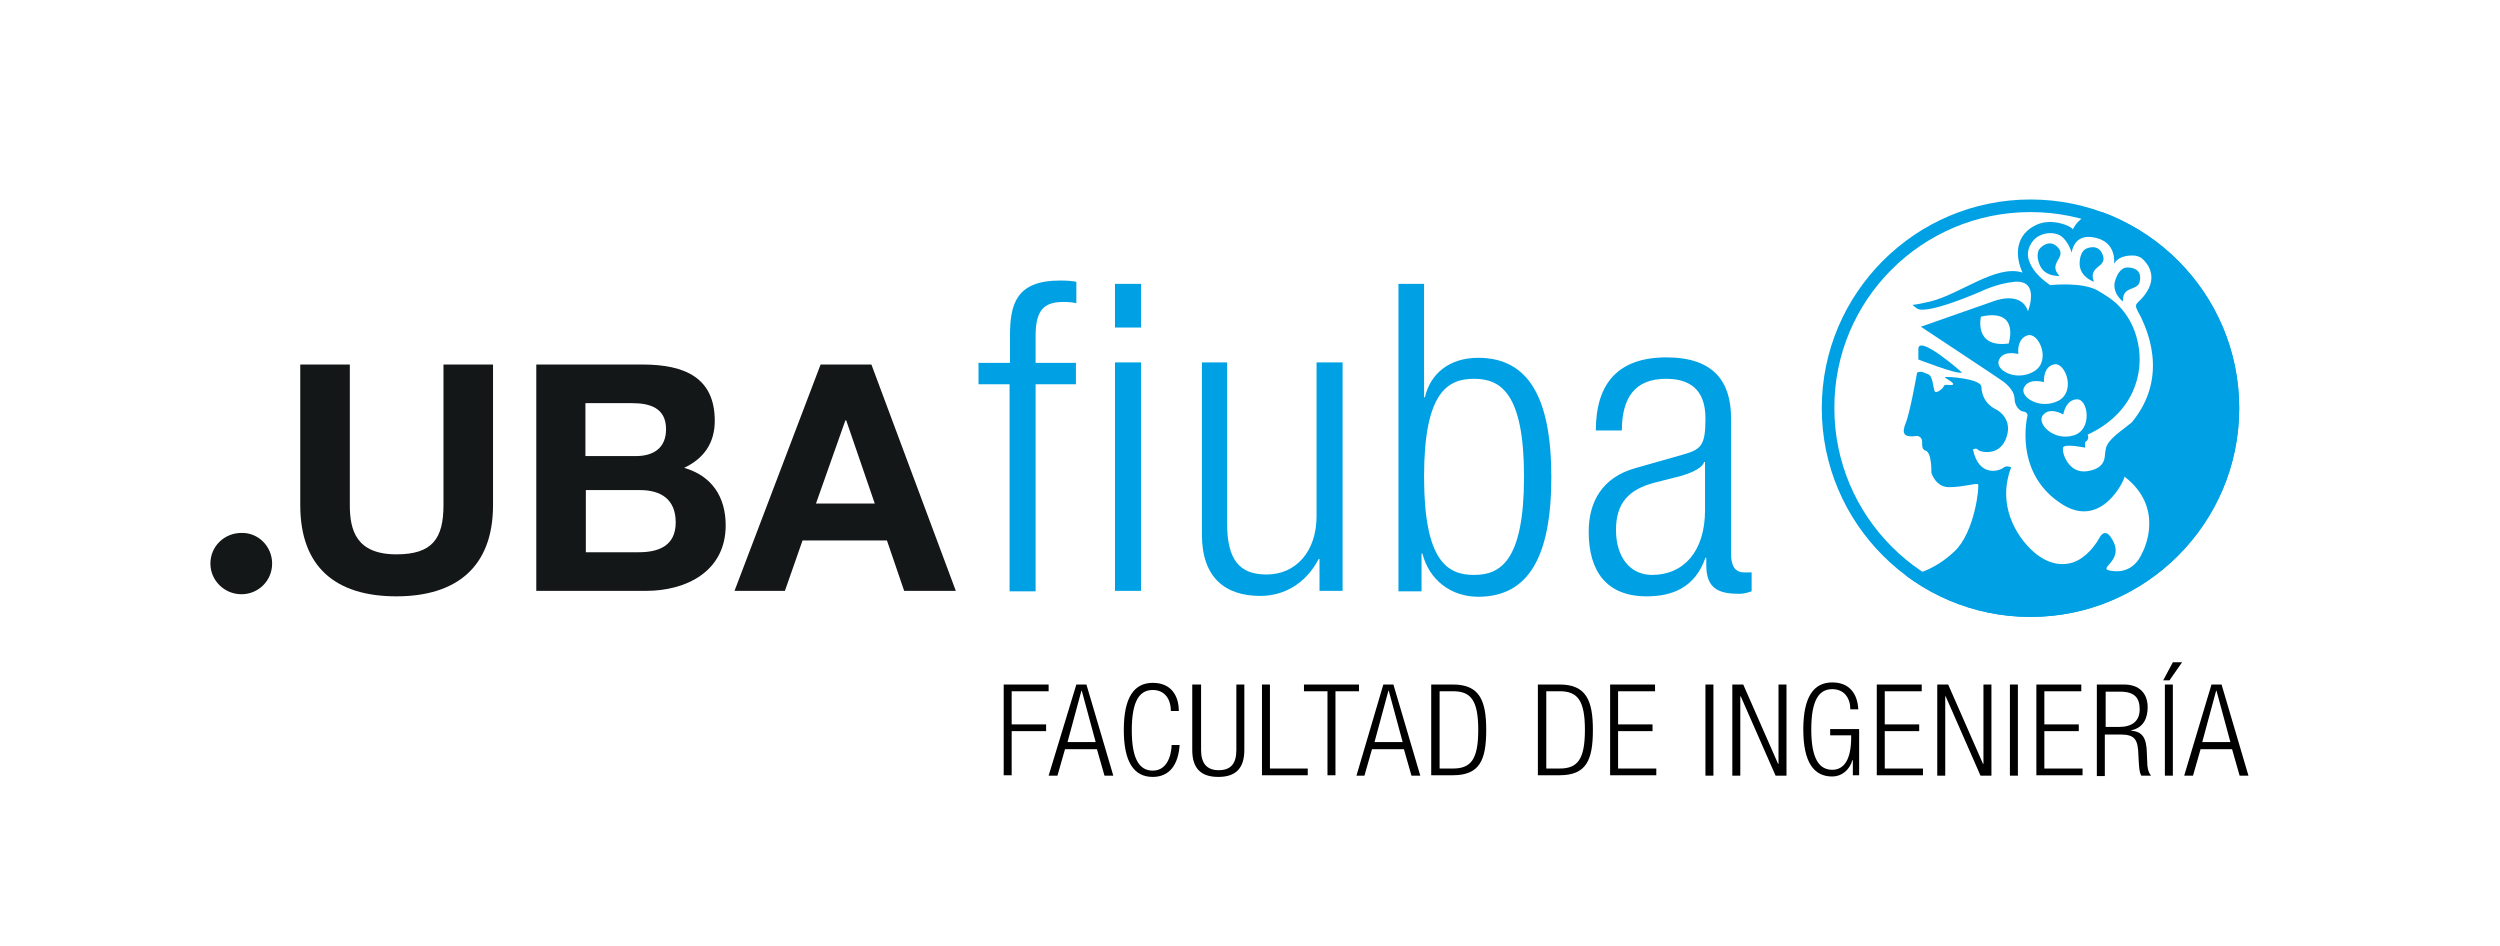 <?xml version="1.0" encoding="utf-8"?>
<!-- Generator: Adobe Illustrator 22.0.1, SVG Export Plug-In . SVG Version: 6.00 Build 0)  -->
<svg version="1.1" id="Capa_1" xmlns="http://www.w3.org/2000/svg" xmlns:xlink="http://www.w3.org/1999/xlink" x="0px" y="0px"
	 viewBox="0 0 595.3 225.3" style="enable-background:new 0 0 595.3 225.3;" xml:space="preserve">
<style type="text/css">
	.st0{fill:#00A1E4;}
	.st1{fill:#131718;}
	.st2{clip-path:url(#XMLID_3_);}
	.st3{clip-path:url(#XMLID_4_);}
	.st4{fill:#FFFFFF;}
	.st5{clip-path:url(#XMLID_5_);}
</style>
<g id="XMLID_7300_">
	<g id="XMLID_7675_">
		<path id="XMLID_7687_" class="st0" d="M240.5,91.5h-7.5v-5.1h7.5v-6.5c0-7.5,1.5-13.1,11.9-13.1c1.8,0,2.8,0.1,3.9,0.3v5.1
			c-0.9-0.2-1.8-0.3-3-0.3c-4.5,0-6.7,1.7-6.7,8v6.5h9.6v5.1h-9.6v49.3h-6.2V91.5z"/>
		<path id="XMLID_7684_" class="st0" d="M265.5,67.6h6.2V78h-6.2V67.6z M265.5,86.3h6.2v54.4h-6.2V86.3z"/>
		<path id="XMLID_7682_" class="st0" d="M286,86.3h6.2v38.3c0,8.8,3,12.2,9.4,12.2c7,0,11.9-5.5,11.9-13.9V86.3h6.2v54.4h-5.5v-7.6
			h-0.2c-3.1,6-8.4,8.8-13.9,8.8c-8.3,0-13.9-4.3-13.9-14.6V86.3z"/>
		<path id="XMLID_7679_" class="st0" d="M332.9,67.6h6.2v27h0.2c1.3-5.7,5.9-9.4,12.7-9.4c12,0,17.4,9.6,17.4,28.4
			c0,18.9-5.4,28.5-17.4,28.5c-6.5,0-11.7-4-13.3-10.3h-0.2v9h-5.5V67.6z M351,136.9c6.2,0,11.9-3.2,11.9-23.4
			c0-20.1-5.7-23.3-11.9-23.3c-6.3,0-11.9,3.2-11.9,23.3C339.1,133.7,344.7,136.9,351,136.9z"/>
		<path id="XMLID_7676_" class="st0" d="M380,102.5c0-11.2,5.3-17.4,16.8-17.4c11.3,0,15.4,5.8,15.4,14.5v32.2c0,3.1,1,4.5,3.2,4.5
			h1.7v4.5c-1.1,0.4-2.1,0.6-2.9,0.6c-4.8,0-7.9-1.1-7.9-6.8v-1.8h-0.2c-2.5,7.2-8,9.2-14,9.2c-9.5,0-13.8-5.9-13.8-15.4
			c0-7.2,3.3-12.9,11-15.1l11.6-3.3c4.3-1.2,5.2-2.3,5.2-8.6c0-7-3.9-9.4-9.4-9.4c-7.3,0-10.5,4.4-10.5,12.3H380z M406,110h-0.2
			c-0.6,1.8-4.1,3-6.6,3.6l-5.1,1.3c-6.2,1.6-9.3,4.8-9.3,11.3c0,6.4,3.3,10.7,8.6,10.7c7.5,0,12.6-5.6,12.6-15.4V110z"/>
	</g>
	<g id="XMLID_7665_">
		<path id="XMLID_7673_" class="st1" d="M117.4,120.3c0,14.6-8.6,21.7-23,21.7c-14.5,0-22.9-7-22.9-21.7V86.8h11.8v33.5
			c0,5.9,1.5,11.7,11.1,11.7c8.5,0,11.2-3.7,11.2-11.7V86.8h11.8V120.3z"/>
		<path id="XMLID_7669_" class="st1" d="M127.6,86.8h25.4c10.3,0,17.2,3.3,17.2,13.4c0,5.3-2.6,9-7.3,11.2c6.6,1.9,9.9,6.9,9.9,13.7
			c0,10.9-9.3,15.6-19,15.6h-26.1V86.8z M139.4,108.6h12c4.2,0,7.2-1.9,7.2-6.4c0-5.1-3.9-6.2-8.1-6.2h-11.1V108.6z M139.4,131.5
			h12.7c4.7,0,8.8-1.5,8.8-7.1c0-5.5-3.5-7.7-8.5-7.7h-12.9V131.5z"/>
		<path id="XMLID_7666_" class="st1" d="M195.4,86.8h12.1l20.1,53.9h-12.3l-4.1-12h-20.1l-4.2,12h-12L195.4,86.8z M194.3,119.9h14
			l-6.8-19.8h-0.2L194.3,119.9z"/>
	</g>
	<path id="XMLID_7664_" class="st1" d="M64.8,134.2c0,4.1-3.3,7.3-7.3,7.3c-4.1,0-7.4-3.3-7.4-7.3c0-4.1,3.3-7.3,7.4-7.3
		C61.5,126.8,64.8,130.1,64.8,134.2z"/>
	<g id="XMLID_7524_">
		<path id="XMLID_7662_" d="M239,163h10.7v1.6h-8.8v7.9h8.2v1.6h-8.2v10.5H239V163z"/>
		<path id="XMLID_7659_" d="M256.3,163h2.4l6.4,21.7h-2.1l-1.8-6.3h-7.6l-1.8,6.3h-2.1L256.3,163z M260.9,176.7l-3.3-12.2h-0.1
			l-3.3,12.2H260.9z"/>
		<path id="XMLID_7657_" d="M280.9,177.3c-0.3,4.9-2.5,7.7-6.4,7.7c-4.4,0-6.9-3.4-6.9-11.2s2.5-11.2,6.9-11.2
			c4.4,0,6.2,3.1,6.2,6.7h-1.9c0-2.9-1.5-5-4.3-5c-3.1,0-5,2.5-5,9.6c0,7,1.9,9.6,5,9.6c2.7,0,4.3-2.3,4.5-6.1H280.9z"/>
		<path id="XMLID_7655_" d="M284.1,163h1.9v15.6c0,3.2,1.4,4.8,4.2,4.8c2.9,0,4.2-1.6,4.2-4.8V163h1.9v15.6c0,4.5-2.2,6.4-6.2,6.4
			c-4,0-6.2-1.9-6.2-6.4V163z"/>
		<path id="XMLID_7653_" d="M300.5,163h1.9v20h9v1.6h-10.9V163z"/>
		<path id="XMLID_7651_" d="M316.1,164.6h-5.6V163h13.1v1.6h-5.6v20h-1.9V164.6z"/>
		<path id="XMLID_7648_" d="M329.4,163h2.4l6.4,21.7h-2.1l-1.8-6.3h-7.6l-1.8,6.3H323L329.4,163z M334,176.7l-3.3-12.2h-0.1
			l-3.3,12.2H334z"/>
		<path id="XMLID_7645_" d="M340.8,163h5.2c6.3,0,7.9,3.8,7.9,10.8c0,7.1-1.5,10.8-7.9,10.8h-5.2V163z M342.8,183h3.2
			c4.2,0,6-2.1,6-9.2c0-7.1-1.8-9.2-6-9.2h-3.2V183z"/>
		<path id="XMLID_7642_" d="M366.2,163h5.2c6.3,0,7.9,3.8,7.9,10.8c0,7.1-1.5,10.8-7.9,10.8h-5.2V163z M368.2,183h3.2
			c4.2,0,6-2.1,6-9.2c0-7.1-1.8-9.2-6-9.2h-3.2V183z"/>
		<path id="XMLID_7640_" d="M383.4,163h10.7v1.6h-8.8v7.9h8.2v1.6h-8.2v8.9h9.1v1.6h-11V163z"/>
		<path id="XMLID_7638_" d="M406.1,163h1.9v21.7h-1.9V163z"/>
		<path id="XMLID_7544_" d="M412.5,163h2.6l8.3,18.9h0.1V163h1.9v21.7h-2.6l-8.3-18.9h-0.1v18.9h-1.9V163z"/>
		<path id="XMLID_7542_" d="M435.8,175.2v-1.6h6.9v11h-1.5V181h-0.1c-0.7,2.4-2.6,3.9-4.8,3.9c-4.4,0-6.9-3.4-6.9-11.2
			s2.5-11.2,6.9-11.2c4.1,0,6,2.7,6.2,6.4h-1.9c0-2.6-1.4-4.8-4.3-4.8c-3.1,0-5,2.5-5,9.6c0,7,1.9,9.6,5,9.6c2.9,0,4.5-2.6,4.5-7.7
			v-0.5H435.8z"/>
		<path id="XMLID_7540_" d="M446.9,163h10.7v1.6h-8.8v7.9h8.2v1.6h-8.2v8.9h9.1v1.6h-11V163z"/>
		<path id="XMLID_7538_" d="M461.3,163h2.6l8.3,18.9h0.1V163h1.9v21.7h-2.6l-8.3-18.9h-0.1v18.9h-1.9V163z"/>
		<path id="XMLID_7536_" d="M478.6,163h1.9v21.7h-1.9V163z"/>
		<path id="XMLID_7534_" d="M484.9,163h10.7v1.6h-8.8v7.9h8.2v1.6h-8.2v8.9h9.1v1.6h-11V163z"/>
		<path id="XMLID_7531_" d="M499.3,163h6.5c3.6,0,5.6,2.1,5.6,5.4c0,2.6-1,4.9-3.9,5.5v0.1c2.7,0.2,3.6,1.8,3.7,5.1l0.1,2.4
			c0,1.2,0.2,2.3,0.9,3.2h-2.3c-0.5-0.8-0.5-1.9-0.6-3l-0.1-1.8c-0.1-3.8-0.8-5-4.3-5h-3.7v9.9h-1.9V163z M501.3,173.1h3.3
			c3.1,0,4.9-1.4,4.9-4.2c0-2.6-1.1-4.2-4.6-4.2h-3.5V173.1z"/>
		<path id="XMLID_7528_" d="M519.6,157.7l-3,4.3h-1.5l2.3-4.3H519.6z M515.5,163h1.9v21.7h-1.9V163z"/>
		<path id="XMLID_7525_" d="M526.6,163h2.4l6.4,21.7h-2.1l-1.8-6.3H524l-1.8,6.3h-2.1L526.6,163z M531.1,176.7l-3.3-12.2h-0.1
			l-3.3,12.2H531.1z"/>
	</g>
	<g id="XMLID_7301_">
		<g id="XMLID_7305_">
			<g id="XMLID_7510_">
				<defs>
					<path id="XMLID_7511_" d="M433.8,97.2c0,27.4,22.3,49.7,49.7,49.7c27.4,0,49.7-22.3,49.7-49.7c0-27.5-22.3-49.7-49.7-49.7
						C456,47.5,433.8,69.8,433.8,97.2"/>
				</defs>
				<clipPath id="XMLID_3_">
					<use xlink:href="#XMLID_7511_"  style="overflow:visible;"/>
				</clipPath>
				<g id="XMLID_10_" class="st2">
					<path id="XMLID_21_" class="st0" d="M509.6,66.5c0.3-3.1-3.2-2.8-3.2-2.8s-1.7-0.1-2.7,3c-1,3,1.8,5.1,1.8,5.1
						C505.4,67.6,509.4,69.7,509.6,66.5z"/>
					<path id="XMLID_14_" class="st0" d="M538.5,91.4L538.5,91.4c0-0.4-0.1-0.7-0.1-1.1C535.5,69.8,521.7,54,510,48.6
						c0,0-10.6-6.7-27.2-6.7c-16.6,0-29.4,9-29.4,9v5l2.4-1.5l5.5-4.2l14-3.8l7.1-1.2l17.3,2.7c0,0,13.3,6.1,5.7,3.5
						c-9.2-3.2-11.8,3.2-11.8,3.2c-0.6-0.9-5.1-2.7-8.6-1.1c-4.9,2.2-5.4,7-3.4,11.4c-6.3-2-14.9,5.2-22,6.9
						c-1.7,0.4-3.1,0.7-4.2,0.8c0.3,0.3,0.6,0.5,1,0.8c2.1,1.8,15.3-4,15.3-4s3.8-1.9,8-2.3c6.2-0.5,3.2,7,3.2,7
						c-1.7-5.1-8.4-2.3-8.4-2.3l-17.1,6c0,0,18,11.9,19.4,12.9c1.4,1,2.9,2.6,2.9,4.2c0,1.6,1.1,3,2.1,3.1c1,0.1,1,0.9,1,0.9
						s-3.6,14,8.6,21.4c9.1,5.4,14.4-5.8,14.5-6.8c9.3,7.2,5,16.6,4.2,18.2v-0.1c0,0-1.6,4.9-6.8,4.4c-5.1-0.5,3.2-2.1-0.5-7.8
						c0,0-1.4-2.8-2.9-0.1c-1.5,2.7-4.2,5.6-7.4,6.1c-2.8,0.5-6-0.5-9-3.5c-3.1-3-8.1-10.3-4.6-19.4c0,0-1-0.6-1.9,0.1
						c-0.8,0.7-5.8,2.4-7.2-4.4c0,0,0.9-0.4,1.2,0.1c0.3,0.5,4.9,1.7,6.6-2.5c2-4.8-2-7-2.3-7.1c-0.3-0.2-3.3-1.4-3.5-5.4
						c-0.1-2-8.5-2.5-8.7-2.3c-0.2,0.1,2.1,1.2,2,1.7c-0.2,0.5-2-0.2-2.2,0.4c-0.2,0.6-1.6,1.7-2.1,1.4c-0.5-0.3-0.4-3.8-1.7-4.2
						c-1.2-0.4-1.3-0.8-2.6-0.4c0,0-1.7,9.7-2.7,12c-0.9,2.3-0.8,3.6,2.7,3.1c0,0,0.7,0,1.1,0.8c0.3,0.6-0.3,2.3,0.9,2.7
						c1.5,0.4,1.4,5,1.4,5.2c0,0.2,1.1,3.6,4.3,3.5c3.2,0,6.3-1,6.8-0.7c0.4,0.2-0.7,11.4-5.6,16c-4.9,4.6-9.6,5.7-12.2,5.8v6.4
						c0,0,13.1,8.9,29.8,8.9c16.7,0,26.9-6.8,26.9-6.8v0C543.3,126.8,538.5,91.4,538.5,91.4z M471.7,75.4c9.4-2.1,6.6,6.4,6.6,6.4
						C469.9,82.9,471.7,75.4,471.7,75.4z M476,85.7c1-2.4,4.6-1.4,4.6-1.4c-0.3-3.9,2.1-4.4,2.1-4.4c2.6-1.1,5.9,5.9,1.7,8.5
						C480.1,91,474.9,88.1,476,85.7z M482,92.2c1.2-2.3,4.7-1.2,4.7-1.2c-0.1-3.9,2.3-4.2,2.3-4.2c2.6-0.9,5.5,6.2,1.2,8.6
						C485.8,97.7,480.7,94.5,482,92.2z M486.5,98.8c1.7-2,4.8-0.1,4.8-0.1c0.8-3.8,3.2-3.6,3.2-3.6c2.7-0.3,3.9,7.3-0.8,8.6
						C489,105.1,484.8,100.8,486.5,98.8z M507.6,100.6c-1.1,0.9-2.5,1.9-3.8,3c-2.6,2.3-2.3,3.2-2.5,4.1c-0.2,1,0.3,3.8-4.3,4.5
						c-4.6,0.7-6.2-4.8-5.7-5.7c0.5-0.9,5.2,0.1,5.2,0.1v-1.3c1.2-0.7,0.6-1.8,0.6-1.8c11-5.1,13.5-14.6,12-21.8
						c-0.8-3.9-2.5-6.7-4.5-8.8c-1.6-1.7-3.9-3-4.9-3.6c-3.7-2.3-11.5-1.4-11.5-1.4c-2.5-1.7-4.4-3.7-5.1-6
						c-0.7-2.1,0.4-4.6,2.4-5.7c1.9-1,3.9-0.8,5.1-0.1c2,1.3,2.7,4.1,2.7,4.1s0.4-4.5,5.1-3.7c5.8,0.9,5,6.3,5,6.3
						c1.1-1.9,3.7-2.1,5.2-1.9c0,0,0,0,0,0c1.2,0.3,1.5,0.7,1.5,0.7s4.1,3.2,1.1,7.9c-2.3,3.6-3.7,2-1.4,6
						C510.7,77.6,516.9,89.4,507.6,100.6z"/>
					<path id="XMLID_13_" class="st0" d="M490.1,59c-2.1-2.4-4.3,0.1-4.3,0.1s-1.3,1.1-0.1,4c1.2,2.9,4.7,2.6,4.7,2.6
						C487.5,62.6,492.2,61.4,490.1,59z"/>
					<path id="XMLID_12_" class="st0" d="M467.2,88.7c0,0-10.7-9.5-10.4-5.4l0,2.3C456.8,85.6,466.2,89.3,467.2,88.7z"/>
					<path id="XMLID_11_" class="st0" d="M496.8,59.2c0,0-1.6,0.5-1.6,3.7c0.1,3.1,3.4,4.2,3.4,4.2c-1.5-3.9,3.3-3.3,2.1-6.4
						C499.7,57.8,496.8,59.2,496.8,59.2z"/>
				</g>
			</g>
		</g>
		<path id="XMLID_7302_" class="st0" d="M483.5,50.5c25.8,0,46.7,21,46.7,46.7c0,25.8-21,46.7-46.7,46.7c-25.8,0-46.7-21-46.7-46.7
			C436.7,71.4,457.7,50.5,483.5,50.5 M483.5,47.5c-27.4,0-49.7,22.3-49.7,49.7c0,27.4,22.3,49.7,49.7,49.7
			c27.4,0,49.7-22.3,49.7-49.7C533.2,69.8,510.9,47.5,483.5,47.5"/>
	</g>
</g>
</svg>
